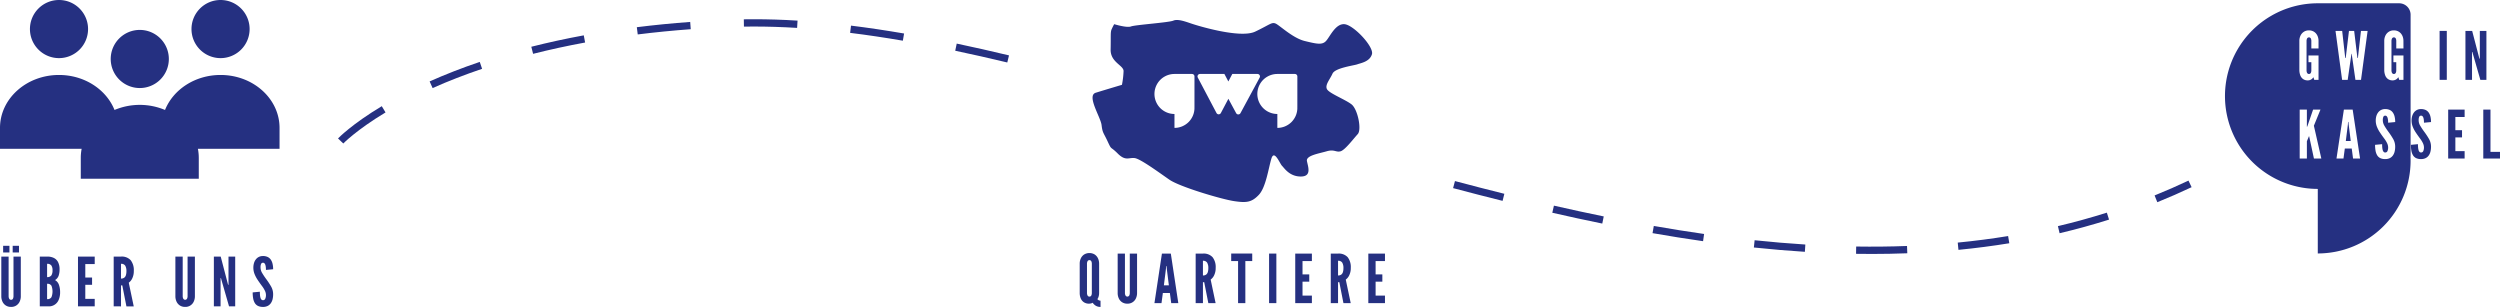 <svg xmlns="http://www.w3.org/2000/svg" width="1100.001" height="135.038" viewBox="0 0 1100.001 135.038">
  <g id="Grafik" transform="translate(-394 -877)">
    <g id="über_uns" data-name="über uns" transform="translate(394 877)">
      <path id="Path_3309" data-name="Path 3309" d="M25.1,25.573A12.787,12.787,0,1,0,12.316,12.786,12.786,12.786,0,0,0,25.1,25.573" transform="translate(0.857)" fill="#253081"/>
      <path id="Path_3310" data-name="Path 3310" d="M91.561,25.573A12.787,12.787,0,1,0,78.774,12.786,12.787,12.787,0,0,0,91.561,25.573" transform="translate(5.482)" fill="#253081"/>
      <path id="Path_3311" data-name="Path 3311" d="M123,54.135c0-12.865-11.622-23.295-25.96-23.295-11.249,0-20.825,6.422-24.429,15.4a28.691,28.691,0,0,0-22.226,0c-3.6-8.981-13.18-15.4-24.429-15.4C11.622,30.84,0,41.27,0,54.135v9.2H35.925a21.046,21.046,0,0,0-.383,3.966v9.2H87.463V67.3a21.047,21.047,0,0,0-.383-3.966H123Z" transform="translate(0 2.146)" fill="#253081"/>
      <path id="Path_3312" data-name="Path 3312" d="M58.332,37.88A12.787,12.787,0,1,0,45.545,25.093,12.786,12.786,0,0,0,58.332,37.88" transform="translate(3.17 0.857)" fill="#253081"/>
      <path id="Path_3313" data-name="Path 3313" d="M4.83,128a4.145,4.145,0,0,1-2.317-.626,4.039,4.039,0,0,1-1.467-1.7,5.569,5.569,0,0,1-.507-2.415v-17.4H3.757v17.4a2.4,2.4,0,0,0,.253,1.126.858.858,0,0,0,.819.485.853.853,0,0,0,.835-.485A2.53,2.53,0,0,0,5.9,123.26v-17.4h3.22v17.4a5.51,5.51,0,0,1-.514,2.415A3.984,3.984,0,0,1,4.83,128M1.343,101.116H4.115v2.921H1.343Zm4.2,0H8.317v2.921H5.546Z" transform="translate(0.037 7.038)" fill="#253081"/>
      <path id="Path_3314" data-name="Path 3314" d="M16.366,127.453V105.546h3.278a6.535,6.535,0,0,1,2.884.589,4.13,4.13,0,0,1,1.877,1.84,6.9,6.9,0,0,1,.664,3.233,8.375,8.375,0,0,1-.411,2.757,3.687,3.687,0,0,1-1.587,1.922,3.736,3.736,0,0,1,1.715,2.078,9.54,9.54,0,0,1,.521,3.287,8.281,8.281,0,0,1-.588,3.233,4.6,4.6,0,0,1-4.538,2.966Zm3.218-12.876a2.119,2.119,0,0,0,1.871-.744,3.9,3.9,0,0,0,.514-2.206,3.661,3.661,0,0,0-.529-2.184,2.179,2.179,0,0,0-1.856-.708Zm0,9.687a1.971,1.971,0,0,0,1.922-.872,7,7,0,0,0,0-5.008,1.982,1.982,0,0,0-1.922-.857Z" transform="translate(1.139 7.347)" fill="#253081"/>
      <path id="Path_3315" data-name="Path 3315" d="M32.081,127.453V105.546h7.362v3.309H35.3v5.9h2.981v3.22H35.3v6.168h4.144v3.309Z" transform="translate(2.232 7.347)" fill="#253081"/>
      <path id="Path_3316" data-name="Path 3316" d="M46.767,127.453V105.546h3.218a5.312,5.312,0,0,1,4.262,1.6,7.08,7.08,0,0,1,1.371,4.717,7.314,7.314,0,0,1-.648,3.2,4.842,4.842,0,0,1-1.572,1.974l2.191,10.417H52.371l-1.819-9.239h-.566v9.239Zm3.218-12.219a2.29,2.29,0,0,0,1.415-.4,2.141,2.141,0,0,0,.746-1.124,5.917,5.917,0,0,0,.225-1.73,4.65,4.65,0,0,0-.514-2.407,2.015,2.015,0,0,0-1.871-.843Z" transform="translate(3.256 7.347)" fill="#253081"/>
      <path id="Path_3317" data-name="Path 3317" d="M76.442,127.691a4.145,4.145,0,0,1-2.317-.626,4.034,4.034,0,0,1-1.469-1.7,5.584,5.584,0,0,1-.507-2.415v-17.4h3.22v17.4a2.4,2.4,0,0,0,.253,1.126.948.948,0,0,0,1.654,0,2.515,2.515,0,0,0,.239-1.126v-17.4h3.22v17.4a5.525,5.525,0,0,1-.514,2.415,3.984,3.984,0,0,1-3.778,2.324" transform="translate(5.021 7.347)" fill="#253081"/>
      <path id="Path_3318" data-name="Path 3318" d="M87.978,127.453V105.546h3.011l2.98,11.415.268,1.014h.179V105.546h2.951v21.907H94.654l-3.278-11.415-.268-1.014h-.179v12.429Z" transform="translate(6.123 7.347)" fill="#253081"/>
      <path id="Path_3319" data-name="Path 3319" d="M108.475,127.707a4.916,4.916,0,0,1-2.207-.44,3.324,3.324,0,0,1-1.385-1.274,5.9,5.9,0,0,1-.723-2.012,14.837,14.837,0,0,1-.216-2.653l3.16-.3q0,.714.052,1.378a6.6,6.6,0,0,0,.194,1.193,2.052,2.052,0,0,0,.417.842.9.9,0,0,0,.708.313,1.035,1.035,0,0,0,1.013-.663,3.888,3.888,0,0,0,.3-1.6,4.479,4.479,0,0,0-.492-1.953,11.662,11.662,0,0,0-1.178-1.922q-1.162-1.55-2.033-2.876a13.335,13.335,0,0,1-1.356-2.608,7.523,7.523,0,0,1-.485-2.682,6.944,6.944,0,0,1,.283-2.034,4.885,4.885,0,0,1,.827-1.625,3.85,3.85,0,0,1,1.319-1.08,3.9,3.9,0,0,1,1.773-.387,4.759,4.759,0,0,1,2.094.417,3.512,3.512,0,0,1,1.385,1.192,5.383,5.383,0,0,1,.774,1.841,10.468,10.468,0,0,1,.247,2.363l-3.16.3q0-.552-.052-1.11a5.518,5.518,0,0,0-.186-1.021,1.916,1.916,0,0,0-.387-.744.84.84,0,0,0-.656-.283.866.866,0,0,0-.864.529,3.741,3.741,0,0,0-.239,1.5,4.768,4.768,0,0,0,.67,2.415,31.422,31.422,0,0,0,1.8,2.711,32,32,0,0,1,2.214,3.367,6.87,6.87,0,0,1,.857,3.4,8.975,8.975,0,0,1-.253,2.183,5.023,5.023,0,0,1-.8,1.75,3.738,3.738,0,0,1-1.385,1.163,4.545,4.545,0,0,1-2.034.417" transform="translate(7.234 7.331)" fill="#253081"/>
    </g>
    <g id="quartiere" transform="translate(869.07 885.794)">
      <path id="Path_3320" data-name="Path 3320" d="M560.278,10.064c-3.985-.285-6.4,5.549-8.112,7.4s-4.127,1.28-9.392,0-11.1-6.973-12.807-7.684-2.419.427-8.965,3.558-25.187-2.562-27.891-3.471S486.99,7.644,485,8.5s-16.792,1.85-18.641,2.562-7.4-1-7.4-1-.569,1-1.138,2.276-.285,3.131-.427,8.823,5.692,6.973,5.692,9.534a37.367,37.367,0,0,1-.712,6.053s-7.4,2.2-11.526,3.482,2.135,10.673,2.562,14.23.854,3.273,2.7,7.258,1,1.849,4.411,5.265,4.838,1.708,7.4,1.993,10.815,6.4,15.369,9.534,22.769,8.538,28.319,9.392,7.826.569,10.957-2.7,4.269-11.669,5.55-15.938,3.7,2.135,4.7,3.131,3.273,4.7,8.254,4.7,3.131-4.411,2.7-6.83,5.266-3.273,8.681-4.269,4.127.569,6.119,0,5.692-5.55,7.542-7.542,0-10.958-2.7-13.092-9.819-4.839-10.816-6.689,1.281-4.269,2.419-6.83,9.392-3.558,10.957-4.127,5.408-1.138,6.4-4.411-8.111-12.95-12.1-13.234M494.284,46.422a.765.765,0,0,1-.009.1c0,.126.009.252.009.379a8.8,8.8,0,0,1-8.8,8.8V49.579a8.8,8.8,0,0,1,0-17.608H493.2a1.089,1.089,0,0,1,1.087,1.086Zm20.243,2.783a1.084,1.084,0,0,1-1.911,0l-3.41-6.312L505.9,49.155a1.087,1.087,0,0,1-1.92,0l-8.227-15.592a1.085,1.085,0,0,1,.96-1.592h10.741l1.739,3.3,1.738-3.3h11.082a1.086,1.086,0,0,1,.956,1.6Zm25.023-2.783a.777.777,0,0,1-.009.1c0,.126.009.252.009.379a8.8,8.8,0,0,1-8.8,8.8V49.579a8.8,8.8,0,1,1,0-17.608h7.717a1.087,1.087,0,0,1,1.087,1.086Z" transform="translate(-443.787 -8.221)" fill="#253081"/>
      <path id="Path_3321" data-name="Path 3321" d="M453.32,127.792a3.808,3.808,0,0,1-2.195-.58,4.433,4.433,0,0,1-1.276-1.26,2.1,2.1,0,0,1-.66.288,3.263,3.263,0,0,1-.911.127,3.976,3.976,0,0,1-2.285-.624,3.8,3.8,0,0,1-1.38-1.69,6.037,6.037,0,0,1-.46-2.4V108.806a5.49,5.49,0,0,1,.512-2.4,4.037,4.037,0,0,1,1.476-1.691,4.516,4.516,0,0,1,4.576,0,4.062,4.062,0,0,1,1.467,1.691,5.489,5.489,0,0,1,.512,2.4v12.845a5.368,5.368,0,0,1-.23,1.609,3.253,3.253,0,0,1-.527,1.091,1.318,1.318,0,0,0,.55.489,2.348,2.348,0,0,0,.83.224Zm-4.895-4.539a.849.849,0,0,0,.831-.482,2.5,2.5,0,0,0,.236-1.12V108.806a2.538,2.538,0,0,0-.236-1.106.937.937,0,0,0-1.654,0,2.469,2.469,0,0,0-.245,1.106v12.845a2.384,2.384,0,0,0,.251,1.12.854.854,0,0,0,.816.482" transform="translate(-444.154 -1.549)" fill="#253081"/>
      <path id="Path_3322" data-name="Path 3322" d="M464.04,126.352a4.133,4.133,0,0,1-2.307-.623,4.008,4.008,0,0,1-1.46-1.691,5.537,5.537,0,0,1-.5-2.4V104.312h3.2v17.323a2.376,2.376,0,0,0,.251,1.121.945.945,0,0,0,1.647,0,2.524,2.524,0,0,0,.235-1.121V104.312h3.2v17.323a5.494,5.494,0,0,1-.511,2.4,3.962,3.962,0,0,1-3.76,2.314" transform="translate(-443.068 -1.533)" fill="#253081"/>
      <path id="Path_3323" data-name="Path 3323" d="M474.9,126.115l3.293-21.8h3.916l3.292,21.8h-3.115l-.594-4.45H478.6l-.594,4.45Zm4.153-7.831h2.195l-.919-7.328-.089-1.156h-.179l-.089,1.156Z" transform="translate(-442.015 -1.533)" fill="#253081"/>
      <path id="Path_3324" data-name="Path 3324" d="M491.856,126.115v-21.8h3.2a5.283,5.283,0,0,1,4.242,1.595,7.039,7.039,0,0,1,1.365,4.694,7.279,7.279,0,0,1-.645,3.181,4.81,4.81,0,0,1-1.565,1.965l2.18,10.368h-3.2l-1.81-9.2h-.564v9.2Zm3.2-12.161a2.278,2.278,0,0,0,1.409-.394,2.141,2.141,0,0,0,.742-1.12,5.9,5.9,0,0,0,.222-1.721,4.622,4.622,0,0,0-.511-2.395,2.005,2.005,0,0,0-1.862-.839Z" transform="translate(-440.834 -1.533)" fill="#253081"/>
      <path id="Path_3325" data-name="Path 3325" d="M509.5,126.115V107.6h-3.025v-3.293h9.254V107.6H512.7v18.511Z" transform="translate(-439.816 -1.533)" fill="#253081"/>
      <rect id="Rectangle_425" data-name="Rectangle 425" width="3.203" height="21.804" transform="translate(83.326 102.779)" fill="#253081"/>
      <path id="Path_3326" data-name="Path 3326" d="M532.819,126.115v-21.8h7.328V107.6h-4.124v5.873h2.967v3.2h-2.967v6.141h4.124v3.293Z" transform="translate(-437.984 -1.533)" fill="#253081"/>
      <path id="Path_3327" data-name="Path 3327" d="M547.435,126.115v-21.8h3.2a5.283,5.283,0,0,1,4.242,1.595,7.039,7.039,0,0,1,1.365,4.694,7.278,7.278,0,0,1-.645,3.181,4.81,4.81,0,0,1-1.565,1.965l2.18,10.368h-3.2l-1.81-9.2h-.564v9.2Zm3.2-12.161a2.278,2.278,0,0,0,1.409-.394,2.141,2.141,0,0,0,.742-1.12,5.9,5.9,0,0,0,.222-1.721,4.622,4.622,0,0,0-.511-2.395,2.005,2.005,0,0,0-1.862-.839Z" transform="translate(-436.966 -1.533)" fill="#253081"/>
      <path id="Path_3328" data-name="Path 3328" d="M562.883,126.115v-21.8h7.328V107.6h-4.124v5.873h2.967v3.2h-2.967v6.141h4.124v3.293Z" transform="translate(-435.89 -1.533)" fill="#253081"/>
    </g>
    <g id="gwg_in_kassel" data-name="gwg in kassel" transform="translate(1372.992 878.446)">
      <rect id="Rectangle_426" data-name="Rectangle 426" width="3.164" height="21.535" transform="translate(94.433 12.153)" fill="#253081"/>
      <path id="Path_3329" data-name="Path 3329" d="M1014.2,34.25V12.715h2.96l2.93,11.221.264,1h.175V12.715h2.9V34.25h-2.667l-3.223-11.222-.264-1h-.175V34.25Z" transform="translate(-908.399 -0.561)" fill="#253081"/>
      <path id="Path_3330" data-name="Path 3330" d="M966.159,50.157h-.177L965.9,51.3l-.908,7.238h2.168l-.908-7.238Z" transform="translate(-911.825 2.045)" fill="#253081" fill-rule="evenodd"/>
      <path id="Path_3331" data-name="Path 3331" d="M996.957,6.391a5.039,5.039,0,0,0-5.039-5.039h-35.8a40.837,40.837,0,0,0,0,81.674v28.4a40.832,40.832,0,0,0,40.836-40.836c0-.586-.019-1.172-.039-1.757a3.53,3.53,0,0,0,.039-.449ZM948.01,17.93a5.337,5.337,0,0,1,.512-2.36,4.116,4.116,0,0,1,1.465-1.677,4,4,0,0,1,2.241-.621,4.191,4.191,0,0,1,1.766.358,3.829,3.829,0,0,1,1.334,1,4.5,4.5,0,0,1,.834,1.488,5.591,5.591,0,0,1,.286,1.809v3.31h-3.164V17.93a2.464,2.464,0,0,0-.234-1.113.935.935,0,0,0-1.634.021,2.45,2.45,0,0,0-.242,1.092V30.881a2.339,2.339,0,0,0,.249,1.106.932.932,0,0,0,1.627,0,2.473,2.473,0,0,0,.234-1.106v-3.6h-1.26V24.317h4.424V35.041h-1.875l-.381-1.172a3.017,3.017,0,0,1-1.048,1.033,2.748,2.748,0,0,1-1.413.373,3.443,3.443,0,0,1-2.124-.615A3.562,3.562,0,0,1,948.4,32.99a6.836,6.836,0,0,1-.388-2.373Zm6.417,51.739-2.109-9.816h-.089l-.908,2.2v7.618h-3.164V48.133h3.164v7.531h.118l.147-.353,2.461-7.178H957.3l-2.9,7.091,3.281,14.444Zm17.213,0-.585-4.394h-3.047l-.586,4.394h-3.077L967.6,48.133h3.867l3.253,21.535Zm3.5-34.627H972.68l-1.465-10.2-.175-1.26h-.118l-.175,1.26-1.465,10.2H966.82l-2.9-21.535h2.93L968.11,24.7l.058.7h.234l.089-.7,1.348-11.192h2.286L973.472,24.7l.088.7h.234l.059-.7,1.26-11.192h2.93Zm10.242,20.125a30.668,30.668,0,0,0,1.772,2.667,31.294,31.294,0,0,1,2.176,3.309,6.744,6.744,0,0,1,.843,3.341,8.8,8.8,0,0,1-.249,2.147,4.937,4.937,0,0,1-.784,1.72,3.677,3.677,0,0,1-1.362,1.143,4.468,4.468,0,0,1-2,.41,4.854,4.854,0,0,1-2.169-.431,3.277,3.277,0,0,1-1.363-1.253,5.784,5.784,0,0,1-.709-1.979,14.442,14.442,0,0,1-.213-2.608l3.106-.293c0,.468.016.921.051,1.355a6.389,6.389,0,0,0,.19,1.172,1.993,1.993,0,0,0,.41.827.883.883,0,0,0,.7.309,1.016,1.016,0,0,0,1-.652,3.816,3.816,0,0,0,.293-1.574,4.4,4.4,0,0,0-.484-1.92,11.414,11.414,0,0,0-1.157-1.89q-1.144-1.523-2-2.827a13.209,13.209,0,0,1-1.333-2.564,7.4,7.4,0,0,1-.476-2.637,6.831,6.831,0,0,1,.278-2,4.812,4.812,0,0,1,.813-1.6,3.781,3.781,0,0,1,1.3-1.062,3.831,3.831,0,0,1,1.742-.381,4.686,4.686,0,0,1,2.059.41,3.465,3.465,0,0,1,1.363,1.172,5.3,5.3,0,0,1,.761,1.809,10.383,10.383,0,0,1,.242,2.323l-3.106.293c0-.362-.017-.726-.051-1.092a5.411,5.411,0,0,0-.183-1,1.885,1.885,0,0,0-.381-.733.826.826,0,0,0-.645-.278.852.852,0,0,0-.849.52,3.69,3.69,0,0,0-.234,1.473,4.687,4.687,0,0,0,.659,2.373m8.423-33.926h-3.164V17.93a2.463,2.463,0,0,0-.234-1.113.935.935,0,0,0-1.634.021,2.451,2.451,0,0,0-.242,1.092V30.881a2.339,2.339,0,0,0,.249,1.106.932.932,0,0,0,1.627,0,2.471,2.471,0,0,0,.234-1.106v-3.6h-1.26V24.317h4.424V35.041h-1.875l-.381-1.172A3.025,3.025,0,0,1,990.5,34.9a2.749,2.749,0,0,1-1.413.373,3.442,3.442,0,0,1-2.124-.615,3.562,3.562,0,0,1-1.209-1.671,6.835,6.835,0,0,1-.388-2.373V17.93a5.337,5.337,0,0,1,.512-2.36,4.117,4.117,0,0,1,1.465-1.677,4,4,0,0,1,2.241-.621,4.191,4.191,0,0,1,1.766.358,3.825,3.825,0,0,1,1.333,1,4.486,4.486,0,0,1,.835,1.488,5.591,5.591,0,0,1,.286,1.809Z" transform="translate(-915.284 -1.352)" fill="#253081" fill-rule="evenodd"/>
      <path id="Path_3332" data-name="Path 3332" d="M996.219,66.874a4.839,4.839,0,0,1-2.169-.432,3.261,3.261,0,0,1-1.362-1.253,5.781,5.781,0,0,1-.71-1.978,14.462,14.462,0,0,1-.213-2.608l3.106-.293c0,.468.016.921.051,1.355a6.43,6.43,0,0,0,.19,1.172,2.006,2.006,0,0,0,.41.827.886.886,0,0,0,.7.308,1.017,1.017,0,0,0,1-.651,3.816,3.816,0,0,0,.293-1.574,4.4,4.4,0,0,0-.483-1.92,11.406,11.406,0,0,0-1.157-1.89q-1.144-1.524-2-2.828a13.172,13.172,0,0,1-1.333-2.563,7.4,7.4,0,0,1-.476-2.637,6.831,6.831,0,0,1,.278-2,4.836,4.836,0,0,1,.813-1.6,3.778,3.778,0,0,1,1.3-1.061,3.831,3.831,0,0,1,1.742-.381,4.685,4.685,0,0,1,2.059.41,3.447,3.447,0,0,1,1.363,1.172,5.3,5.3,0,0,1,.762,1.809,10.383,10.383,0,0,1,.242,2.323l-3.106.292q0-.542-.051-1.091a5.44,5.44,0,0,0-.183-1,1.883,1.883,0,0,0-.381-.732.824.824,0,0,0-.645-.278.851.851,0,0,0-.849.52,3.685,3.685,0,0,0-.234,1.472,4.688,4.688,0,0,0,.659,2.375A30.508,30.508,0,0,0,997.6,54.8a31.409,31.409,0,0,1,2.176,3.31,6.739,6.739,0,0,1,.843,3.341,8.774,8.774,0,0,1-.249,2.146,4.916,4.916,0,0,1-.784,1.721,3.681,3.681,0,0,1-1.362,1.143,4.483,4.483,0,0,1-2,.41" transform="translate(-909.962 1.677)" fill="#253081"/>
      <path id="Path_3333" data-name="Path 3333" d="M1007.1,66.625V45.089h7.237v3.253h-4.073v5.8h2.931v3.165h-2.931v6.065h4.073v3.253Z" transform="translate(-908.893 1.692)" fill="#253081"/>
      <path id="Path_3334" data-name="Path 3334" d="M1021.541,66.625V45.089h3.164v18.6h4.191v2.931Z" transform="translate(-907.887 1.692)" fill="#253081"/>
    </g>
    <path id="Path_3335" data-name="Path 3335" d="M781.817,106.563q-3.376,0-6.757-.052l.049-3.209c7.518.117,15.074.035,22.373-.241l.123,3.207c-5.167.2-10.479.3-15.788.3m-29.276-.944c-7.292-.458-14.845-1.1-22.448-1.9l.336-3.192c7.559.795,15.067,1.429,22.314,1.885Zm67.569-.862-.311-3.195c7.489-.728,14.948-1.7,22.167-2.877l.519,3.167c-7.289,1.19-14.817,2.168-22.375,2.905m-112.365-3.812c-7.207-1.027-14.688-2.218-22.235-3.541l.555-3.161c7.512,1.318,14.958,2.5,22.131,3.525Zm156.869-3.5-.737-3.123c7.272-1.72,14.516-3.717,21.529-5.935l.967,3.058c-7.087,2.244-14.409,4.262-21.759,6M663.4,93.2c-7.1-1.447-14.5-3.048-21.992-4.759l.714-3.128c7.47,1.7,14.844,3.3,21.919,4.743Zm244.216-9.4-1.2-2.975c5.022-2.03,10.04-4.228,14.919-6.533l1.37,2.9c-4.932,2.332-10.008,4.554-15.086,6.606m-288.087-.588c-6.955-1.731-14.282-3.618-21.777-5.61l.824-3.1c7.479,1.987,14.789,3.871,21.729,5.6Z" transform="translate(435.605 882.171)" fill="#253081"/>
    <path id="Path_3336" data-name="Path 3336" d="M141.37,62.587l-2.319-2.218c.241-.251,6.035-6.249,19.252-14.2l1.655,2.749c-12.8,7.7-18.531,13.611-18.588,13.67m39.3-24.384-1.308-2.931c6.925-3.09,14.344-5.978,22.056-8.585l1.028,3.04C194.827,32.3,187.5,35.154,180.668,38.2m252.861-11.26c-7.931-1.9-15.639-3.643-22.909-5.17l.661-3.14c7.3,1.535,15.036,3.28,23,5.191ZM224.887,23.131l-.787-3.11c7.413-1.878,15.181-3.567,23.086-5.022l.581,3.157c-7.837,1.44-15.534,3.115-22.88,4.975m162.688-5.779c-7.989-1.373-15.794-2.533-23.2-3.446l.393-3.184c7.455.919,15.311,2.086,23.351,3.468ZM270.923,14.6l-.4-3.183c7.619-.952,15.522-1.731,23.489-2.317l.235,3.2c-7.913.582-15.761,1.356-23.327,2.3m70.126-2.875c-6.5-.4-12.882-.6-18.976-.6q-2.217,0-4.419.035L317.6,7.946q2.227-.037,4.47-.035c6.16,0,12.611.2,19.174.61Z" transform="translate(403.678 877.551)" fill="#253081"/>
  </g>
</svg>
